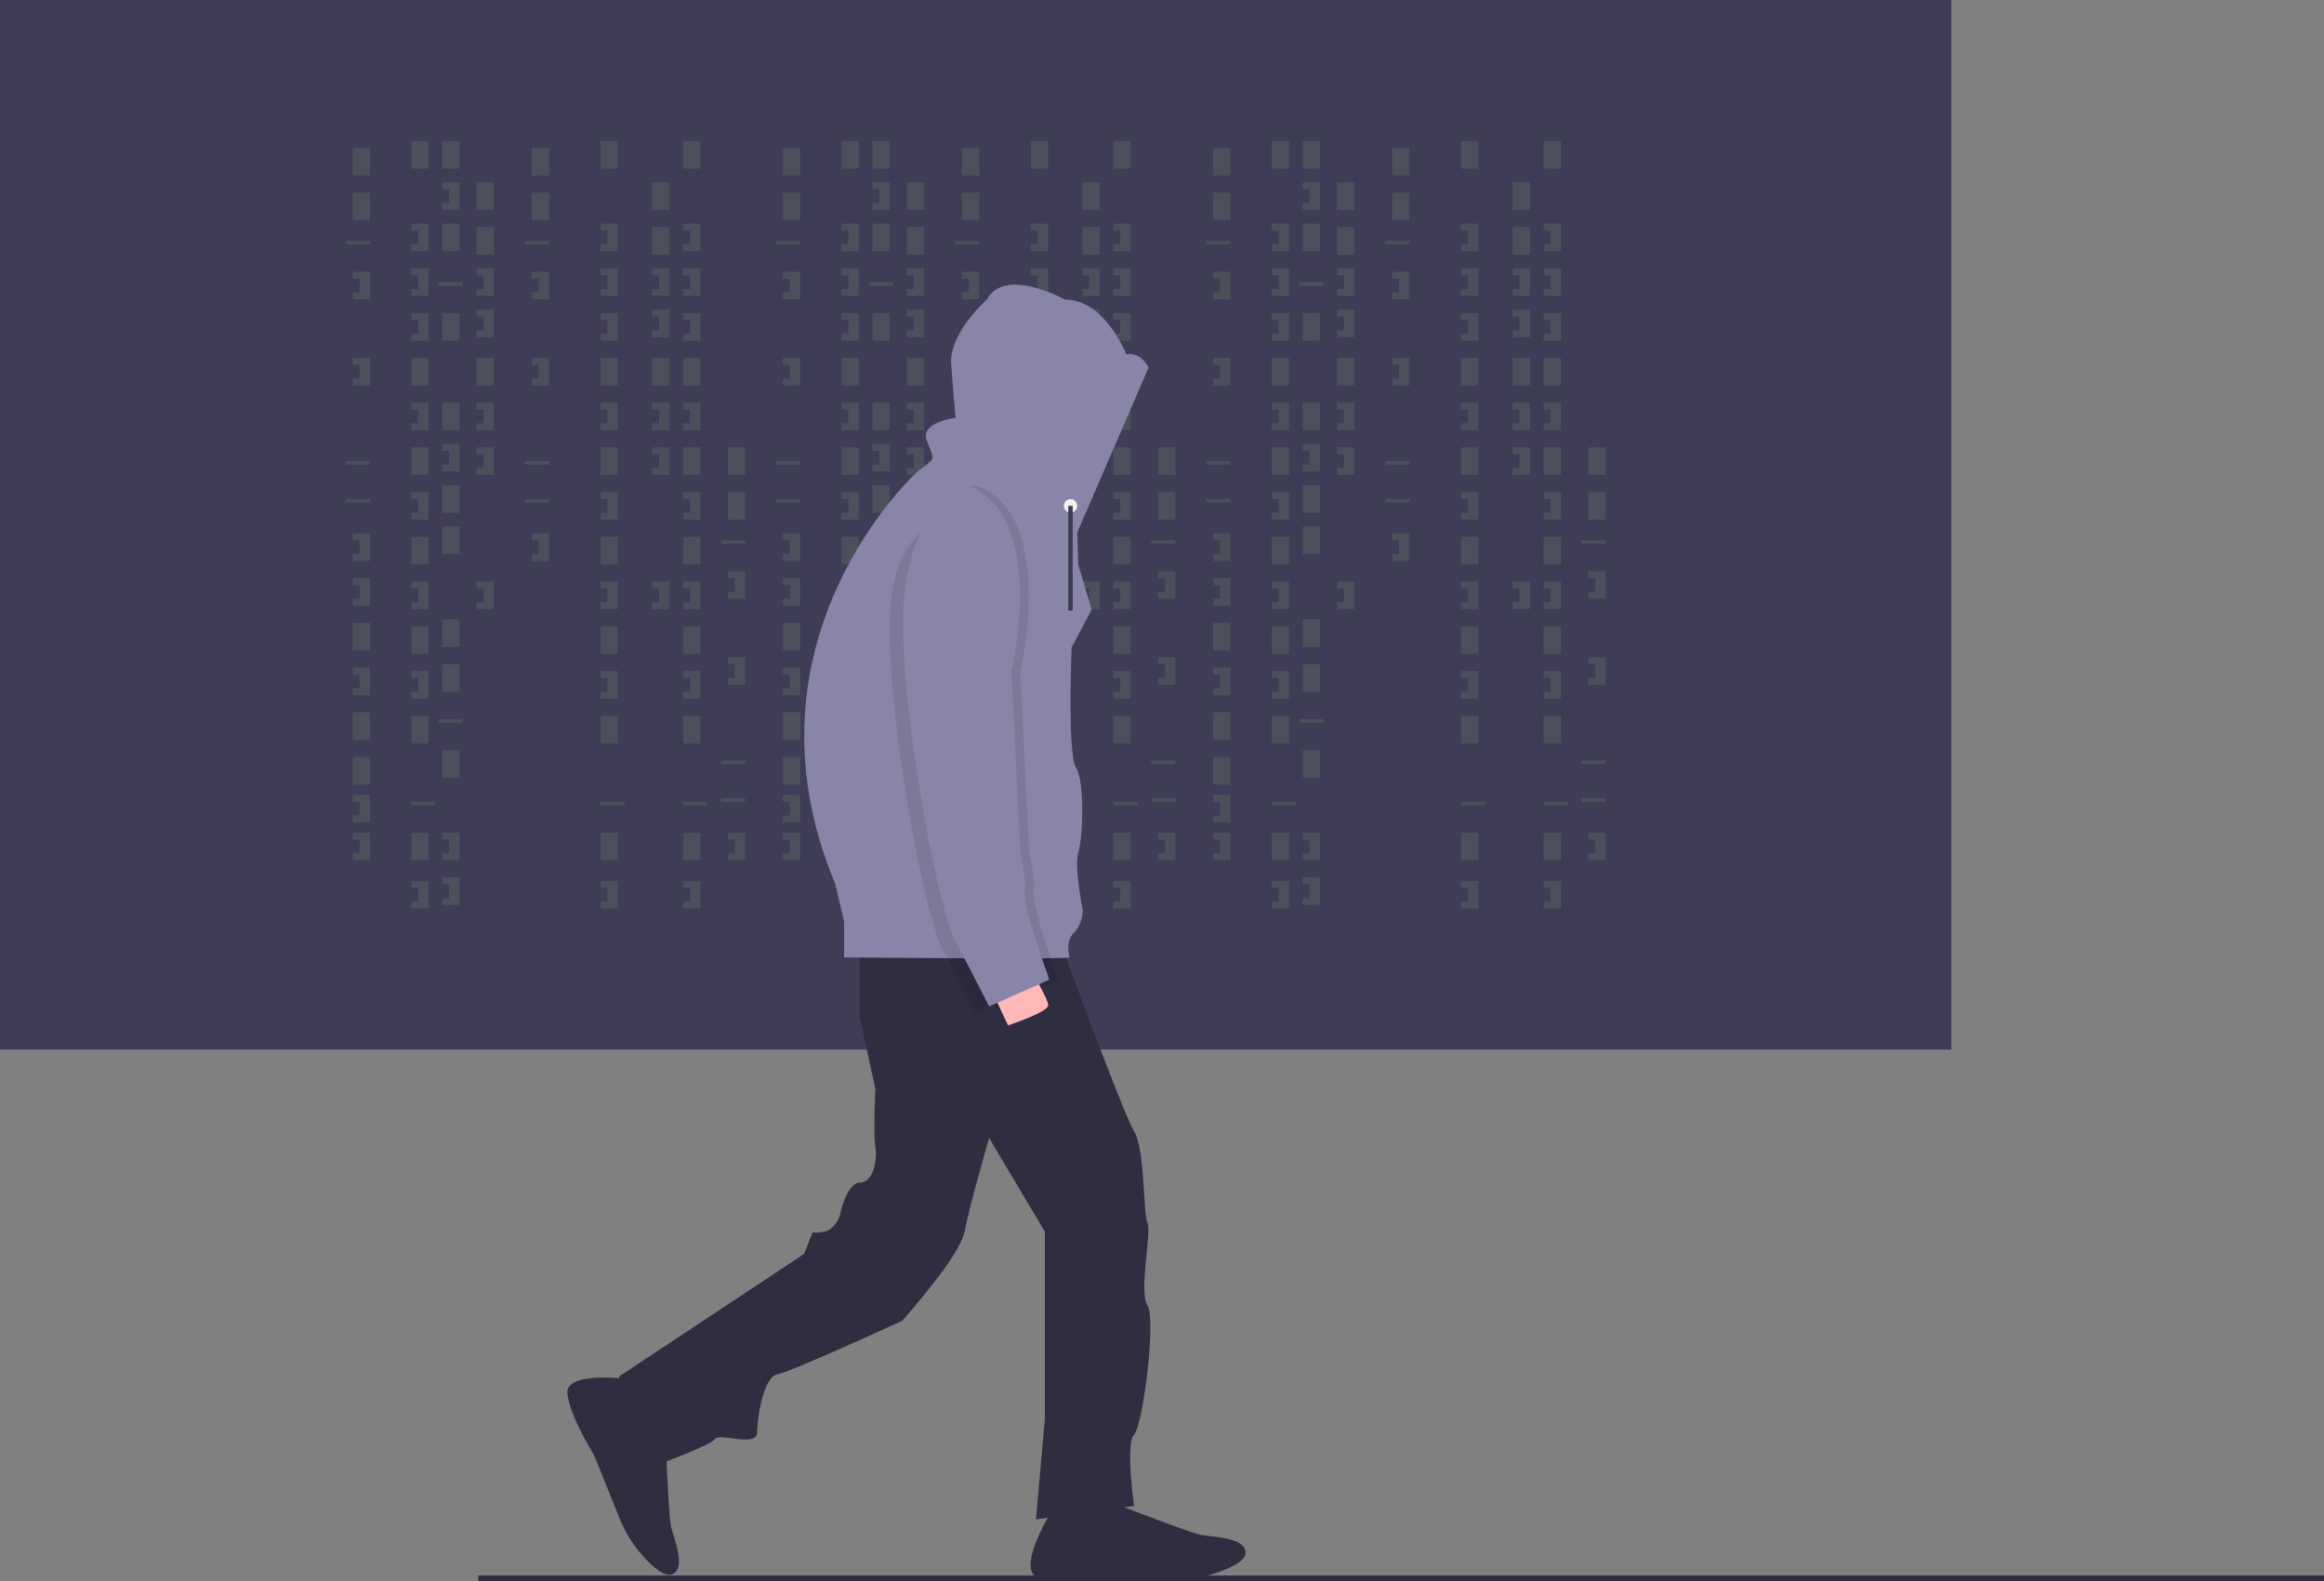 <svg xmlns="http://www.w3.org/2000/svg" data-name="Layer 1" width="1042.039" height="709.089" viewBox="0 0 1042.039 709.089" xmlns:xlink="http://www.w3.org/1999/xlink"><rect x="0" y="0" width="1042.039" height="709.089" fill="#808080" stroke="none"/><title>hacker_mind</title><rect width="875" height="470.679" fill="#3f3d56"/><rect x="158.179" y="66.358" width="7.716" height="12.346" fill="#4d505a"/><rect x="184.414" y="63.272" width="7.716" height="12.346" fill="#4d505a"/><rect x="198.302" y="63.272" width="7.716" height="12.346" fill="#4d505a"/><rect x="198.302" y="100.309" width="7.716" height="12.346" fill="#4d505a"/><rect x="213.735" y="81.79" width="7.716" height="12.346" fill="#4d505a"/><rect x="213.735" y="101.852" width="7.716" height="12.346" fill="#4d505a"/><rect x="198.302" y="140.432" width="7.716" height="12.346" fill="#4d505a"/><rect x="213.735" y="160.494" width="7.716" height="12.346" fill="#4d505a"/><rect x="198.302" y="236.111" width="7.716" height="12.346" fill="#4d505a"/><rect x="184.414" y="160.494" width="7.716" height="12.346" fill="#4d505a"/><rect x="158.179" y="86.42" width="7.716" height="12.346" fill="#4d505a"/><rect x="158.179" y="279.321" width="7.716" height="12.346" fill="#4d505a"/><rect x="158.179" y="319.444" width="7.716" height="12.346" fill="#4d505a"/><rect x="158.179" y="339.506" width="7.716" height="12.346" fill="#4d505a"/><rect x="155.093" y="108.025" width="10.802" height="1.543" fill="#4d505a"/><rect x="196.759" y="126.543" width="10.802" height="1.543" fill="#4d505a"/><rect x="155.093" y="206.79" width="10.802" height="1.543" fill="#4d505a"/><rect x="155.093" y="223.765" width="10.802" height="1.543" fill="#4d505a"/><rect x="196.759" y="322.531" width="10.802" height="1.543" fill="#4d505a"/><rect x="184.414" y="359.568" width="10.802" height="1.543" fill="#4d505a"/><polygon points="158.179 121.914 158.179 125 161.265 125 161.265 131.173 158.179 131.173 158.179 134.259 165.895 134.259 165.895 121.914 158.179 121.914" fill="#4d505a"/><polygon points="184.414 100.309 184.414 103.395 187.5 103.395 187.5 109.568 184.414 109.568 184.414 112.654 192.13 112.654 192.13 100.309 184.414 100.309" fill="#4d505a"/><polygon points="213.735 120.37 213.735 123.457 216.821 123.457 216.821 129.63 213.735 129.63 213.735 132.716 221.451 132.716 221.451 120.37 213.735 120.37" fill="#4d505a"/><polygon points="213.735 180.556 213.735 183.642 216.821 183.642 216.821 189.815 213.735 189.815 213.735 192.901 221.451 192.901 221.451 180.556 213.735 180.556" fill="#4d505a"/><polygon points="213.735 200.617 213.735 203.704 216.821 203.704 216.821 209.877 213.735 209.877 213.735 212.963 221.451 212.963 221.451 200.617 213.735 200.617" fill="#4d505a"/><polygon points="213.735 138.889 213.735 141.975 216.821 141.975 216.821 148.148 213.735 148.148 213.735 151.235 221.451 151.235 221.451 138.889 213.735 138.889" fill="#4d505a"/><polygon points="198.302 81.79 198.302 84.877 201.389 84.877 201.389 91.049 198.302 91.049 198.302 94.136 206.019 94.136 206.019 81.79 198.302 81.79" fill="#4d505a"/><rect x="198.302" y="180.556" width="7.716" height="12.346" fill="#4d505a"/><rect x="198.302" y="217.593" width="7.716" height="12.346" fill="#4d505a"/><polygon points="198.302 199.074 198.302 202.16 201.389 202.16 201.389 208.333 198.302 208.333 198.302 211.42 206.019 211.42 206.019 199.074 198.302 199.074" fill="#4d505a"/><polygon points="184.414 120.37 184.414 123.457 187.5 123.457 187.5 129.63 184.414 129.63 184.414 132.716 192.13 132.716 192.13 120.37 184.414 120.37" fill="#4d505a"/><polygon points="184.414 140.432 184.414 143.519 187.5 143.519 187.5 149.691 184.414 149.691 184.414 152.778 192.13 152.778 192.13 140.432 184.414 140.432" fill="#4d505a"/><rect x="184.414" y="200.617" width="7.716" height="12.346" fill="#4d505a"/><polygon points="184.414 180.556 184.414 183.642 187.5 183.642 187.5 189.815 184.414 189.815 184.414 192.901 192.13 192.901 192.13 180.556 184.414 180.556" fill="#4d505a"/><rect x="184.414" y="240.741" width="7.716" height="12.346" fill="#4d505a"/><polygon points="184.414 220.679 184.414 223.765 187.5 223.765 187.5 229.938 184.414 229.938 184.414 233.025 192.13 233.025 192.13 220.679 184.414 220.679" fill="#4d505a"/><rect x="184.414" y="280.864" width="7.716" height="12.346" fill="#4d505a"/><rect x="198.302" y="277.778" width="7.716" height="12.346" fill="#4d505a"/><polygon points="184.414 260.802 184.414 263.889 187.5 263.889 187.5 270.062 184.414 270.062 184.414 273.148 192.13 273.148 192.13 260.802 184.414 260.802" fill="#4d505a"/><polygon points="213.735 260.802 213.735 263.889 216.821 263.889 216.821 270.062 213.735 270.062 213.735 273.148 221.451 273.148 221.451 260.802 213.735 260.802" fill="#4d505a"/><rect x="292.438" y="81.79" width="7.716" height="12.346" fill="#4d505a"/><rect x="292.438" y="101.852" width="7.716" height="12.346" fill="#4d505a"/><rect x="292.438" y="160.494" width="7.716" height="12.346" fill="#4d505a"/><polygon points="292.438 120.37 292.438 123.457 295.525 123.457 295.525 129.63 292.438 129.63 292.438 132.716 300.154 132.716 300.154 120.37 292.438 120.37" fill="#4d505a"/><polygon points="292.438 180.556 292.438 183.642 295.525 183.642 295.525 189.815 292.438 189.815 292.438 192.901 300.154 192.901 300.154 180.556 292.438 180.556" fill="#4d505a"/><polygon points="292.438 200.617 292.438 203.704 295.525 203.704 295.525 209.877 292.438 209.877 292.438 212.963 300.154 212.963 300.154 200.617 292.438 200.617" fill="#4d505a"/><polygon points="292.438 138.889 292.438 141.975 295.525 141.975 295.525 148.148 292.438 148.148 292.438 151.235 300.154 151.235 300.154 138.889 292.438 138.889" fill="#4d505a"/><polygon points="292.438 260.802 292.438 263.889 295.525 263.889 295.525 270.062 292.438 270.062 292.438 273.148 300.154 273.148 300.154 260.802 292.438 260.802" fill="#4d505a"/><rect x="184.414" y="320.988" width="7.716" height="12.346" fill="#4d505a"/><rect x="198.302" y="297.84" width="7.716" height="12.346" fill="#4d505a"/><rect x="184.414" y="373.457" width="7.716" height="12.346" fill="#4d505a"/><rect x="198.302" y="336.42" width="7.716" height="12.346" fill="#4d505a"/><polygon points="184.414 300.926 184.414 304.012 187.5 304.012 187.5 310.185 184.414 310.185 184.414 313.272 192.13 313.272 192.13 300.926 184.414 300.926" fill="#4d505a"/><polygon points="184.414 395.062 184.414 398.148 187.5 398.148 187.5 404.321 184.414 404.321 184.414 407.407 192.13 407.407 192.13 395.062 184.414 395.062" fill="#4d505a"/><rect x="269.29" y="63.272" width="7.716" height="12.346" fill="#4d505a"/><rect x="269.29" y="160.494" width="7.716" height="12.346" fill="#4d505a"/><rect x="269.29" y="359.568" width="10.802" height="1.543" fill="#4d505a"/><polygon points="269.29 100.309 269.29 103.395 272.377 103.395 272.377 109.568 269.29 109.568 269.29 112.654 277.006 112.654 277.006 100.309 269.29 100.309" fill="#4d505a"/><polygon points="269.29 120.37 269.29 123.457 272.377 123.457 272.377 129.63 269.29 129.63 269.29 132.716 277.006 132.716 277.006 120.37 269.29 120.37" fill="#4d505a"/><polygon points="269.29 140.432 269.29 143.519 272.377 143.519 272.377 149.691 269.29 149.691 269.29 152.778 277.006 152.778 277.006 140.432 269.29 140.432" fill="#4d505a"/><rect x="269.29" y="200.617" width="7.716" height="12.346" fill="#4d505a"/><polygon points="269.29 180.556 269.29 183.642 272.377 183.642 272.377 189.815 269.29 189.815 269.29 192.901 277.006 192.901 277.006 180.556 269.29 180.556" fill="#4d505a"/><rect x="269.29" y="240.741" width="7.716" height="12.346" fill="#4d505a"/><polygon points="269.29 220.679 269.29 223.765 272.377 223.765 272.377 229.938 269.29 229.938 269.29 233.025 277.006 233.025 277.006 220.679 269.29 220.679" fill="#4d505a"/><rect x="269.29" y="280.864" width="7.716" height="12.346" fill="#4d505a"/><polygon points="269.29 260.802 269.29 263.889 272.377 263.889 272.377 270.062 269.29 270.062 269.29 273.148 277.006 273.148 277.006 260.802 269.29 260.802" fill="#4d505a"/><rect x="269.29" y="320.988" width="7.716" height="12.346" fill="#4d505a"/><rect x="269.29" y="373.457" width="7.716" height="12.346" fill="#4d505a"/><polygon points="269.29 300.926 269.29 304.012 272.377 304.012 272.377 310.185 269.29 310.185 269.29 313.272 277.006 313.272 277.006 300.926 269.29 300.926" fill="#4d505a"/><polygon points="269.29 395.062 269.29 398.148 272.377 398.148 272.377 404.321 269.29 404.321 269.29 407.407 277.006 407.407 277.006 395.062 269.29 395.062" fill="#4d505a"/><rect x="306.327" y="63.272" width="7.716" height="12.346" fill="#4d505a"/><rect x="306.327" y="160.494" width="7.716" height="12.346" fill="#4d505a"/><rect x="306.327" y="359.568" width="10.802" height="1.543" fill="#4d505a"/><polygon points="306.327 100.309 306.327 103.395 309.414 103.395 309.414 109.568 306.327 109.568 306.327 112.654 314.043 112.654 314.043 100.309 306.327 100.309" fill="#4d505a"/><polygon points="306.327 120.37 306.327 123.457 309.414 123.457 309.414 129.63 306.327 129.63 306.327 132.716 314.043 132.716 314.043 120.37 306.327 120.37" fill="#4d505a"/><polygon points="306.327 140.432 306.327 143.519 309.414 143.519 309.414 149.691 306.327 149.691 306.327 152.778 314.043 152.778 314.043 140.432 306.327 140.432" fill="#4d505a"/><rect x="306.327" y="200.617" width="7.716" height="12.346" fill="#4d505a"/><polygon points="306.327 180.556 306.327 183.642 309.414 183.642 309.414 189.815 306.327 189.815 306.327 192.901 314.043 192.901 314.043 180.556 306.327 180.556" fill="#4d505a"/><rect x="306.327" y="240.741" width="7.716" height="12.346" fill="#4d505a"/><polygon points="306.327 220.679 306.327 223.765 309.414 223.765 309.414 229.938 306.327 229.938 306.327 233.025 314.043 233.025 314.043 220.679 306.327 220.679" fill="#4d505a"/><rect x="306.327" y="280.864" width="7.716" height="12.346" fill="#4d505a"/><polygon points="306.327 260.802 306.327 263.889 309.414 263.889 309.414 270.062 306.327 270.062 306.327 273.148 314.043 273.148 314.043 260.802 306.327 260.802" fill="#4d505a"/><rect x="306.327" y="320.988" width="7.716" height="12.346" fill="#4d505a"/><rect x="306.327" y="373.457" width="7.716" height="12.346" fill="#4d505a"/><polygon points="306.327 300.926 306.327 304.012 309.414 304.012 309.414 310.185 306.327 310.185 306.327 313.272 314.043 313.272 314.043 300.926 306.327 300.926" fill="#4d505a"/><polygon points="306.327 395.062 306.327 398.148 309.414 398.148 309.414 404.321 306.327 404.321 306.327 407.407 314.043 407.407 314.043 395.062 306.327 395.062" fill="#4d505a"/><polygon points="198.302 373.457 198.302 376.543 201.389 376.543 201.389 382.716 198.302 382.716 198.302 385.802 206.019 385.802 206.019 373.457 198.302 373.457" fill="#4d505a"/><polygon points="198.302 393.519 198.302 396.605 201.389 396.605 201.389 402.778 198.302 402.778 198.302 405.864 206.019 405.864 206.019 393.519 198.302 393.519" fill="#4d505a"/><polygon points="158.179 160.494 158.179 163.58 161.265 163.58 161.265 169.753 158.179 169.753 158.179 172.84 165.895 172.84 165.895 160.494 158.179 160.494" fill="#4d505a"/><polygon points="158.179 239.198 158.179 242.284 161.265 242.284 161.265 248.457 158.179 248.457 158.179 251.543 165.895 251.543 165.895 239.198 158.179 239.198" fill="#4d505a"/><polygon points="158.179 259.259 158.179 262.346 161.265 262.346 161.265 268.519 158.179 268.519 158.179 271.605 165.895 271.605 165.895 259.259 158.179 259.259" fill="#4d505a"/><polygon points="158.179 299.383 158.179 302.469 161.265 302.469 161.265 308.642 158.179 308.642 158.179 311.728 165.895 311.728 165.895 299.383 158.179 299.383" fill="#4d505a"/><polygon points="158.179 356.481 158.179 359.568 161.265 359.568 161.265 365.741 158.179 365.741 158.179 368.827 165.895 368.827 165.895 356.481 158.179 356.481" fill="#4d505a"/><polygon points="158.179 373.457 158.179 376.543 161.265 376.543 161.265 382.716 158.179 382.716 158.179 385.802 165.895 385.802 165.895 373.457 158.179 373.457" fill="#4d505a"/><rect x="238.426" y="66.358" width="7.716" height="12.346" fill="#4d505a"/><rect x="238.426" y="86.42" width="7.716" height="12.346" fill="#4d505a"/><rect x="235.34" y="108.025" width="10.802" height="1.543" fill="#4d505a"/><rect x="235.34" y="206.79" width="10.802" height="1.543" fill="#4d505a"/><rect x="235.34" y="223.765" width="10.802" height="1.543" fill="#4d505a"/><polygon points="238.426 121.914 238.426 125 241.512 125 241.512 131.173 238.426 131.173 238.426 134.259 246.142 134.259 246.142 121.914 238.426 121.914" fill="#4d505a"/><polygon points="238.426 160.494 238.426 163.58 241.512 163.58 241.512 169.753 238.426 169.753 238.426 172.84 246.142 172.84 246.142 160.494 238.426 160.494" fill="#4d505a"/><polygon points="238.426 239.198 238.426 242.284 241.512 242.284 241.512 248.457 238.426 248.457 238.426 251.543 246.142 251.543 246.142 239.198 238.426 239.198" fill="#4d505a"/><rect x="326.389" y="200.617" width="7.716" height="12.346" fill="#4d505a"/><rect x="326.389" y="220.679" width="7.716" height="12.346" fill="#4d505a"/><rect x="323.302" y="242.284" width="10.802" height="1.543" fill="#4d505a"/><rect x="323.302" y="341.049" width="10.802" height="1.543" fill="#4d505a"/><rect x="323.302" y="358.025" width="10.802" height="1.543" fill="#4d505a"/><polygon points="326.389 256.173 326.389 259.259 329.475 259.259 329.475 265.432 326.389 265.432 326.389 268.519 334.105 268.519 334.105 256.173 326.389 256.173" fill="#4d505a"/><polygon points="326.389 294.753 326.389 297.84 329.475 297.84 329.475 304.012 326.389 304.012 326.389 307.099 334.105 307.099 334.105 294.753 326.389 294.753" fill="#4d505a"/><polygon points="326.389 373.457 326.389 376.543 329.475 376.543 329.475 382.716 326.389 382.716 326.389 385.802 334.105 385.802 334.105 373.457 326.389 373.457" fill="#4d505a"/><rect x="351.08" y="66.358" width="7.716" height="12.346" fill="#4d505a"/><rect x="377.315" y="63.272" width="7.716" height="12.346" fill="#4d505a"/><rect x="391.204" y="63.272" width="7.716" height="12.346" fill="#4d505a"/><rect x="391.204" y="100.309" width="7.716" height="12.346" fill="#4d505a"/><rect x="406.636" y="81.79" width="7.716" height="12.346" fill="#4d505a"/><rect x="406.636" y="101.852" width="7.716" height="12.346" fill="#4d505a"/><rect x="391.204" y="140.432" width="7.716" height="12.346" fill="#4d505a"/><rect x="406.636" y="160.494" width="7.716" height="12.346" fill="#4d505a"/><rect x="391.204" y="236.111" width="7.716" height="12.346" fill="#4d505a"/><rect x="377.315" y="160.494" width="7.716" height="12.346" fill="#4d505a"/><rect x="351.08" y="86.42" width="7.716" height="12.346" fill="#4d505a"/><rect x="351.08" y="279.321" width="7.716" height="12.346" fill="#4d505a"/><rect x="351.08" y="319.444" width="7.716" height="12.346" fill="#4d505a"/><rect x="351.08" y="339.506" width="7.716" height="12.346" fill="#4d505a"/><rect x="347.994" y="108.025" width="10.802" height="1.543" fill="#4d505a"/><rect x="389.66" y="126.543" width="10.802" height="1.543" fill="#4d505a"/><rect x="347.994" y="206.79" width="10.802" height="1.543" fill="#4d505a"/><rect x="347.994" y="223.765" width="10.802" height="1.543" fill="#4d505a"/><rect x="389.66" y="322.531" width="10.802" height="1.543" fill="#4d505a"/><rect x="377.315" y="359.568" width="10.802" height="1.543" fill="#4d505a"/><polygon points="351.08 121.914 351.08 125 354.167 125 354.167 131.173 351.08 131.173 351.08 134.259 358.796 134.259 358.796 121.914 351.08 121.914" fill="#4d505a"/><polygon points="377.315 100.309 377.315 103.395 380.401 103.395 380.401 109.568 377.315 109.568 377.315 112.654 385.031 112.654 385.031 100.309 377.315 100.309" fill="#4d505a"/><polygon points="406.636 120.37 406.636 123.457 409.722 123.457 409.722 129.63 406.636 129.63 406.636 132.716 414.352 132.716 414.352 120.37 406.636 120.37" fill="#4d505a"/><polygon points="406.636 180.556 406.636 183.642 409.722 183.642 409.722 189.815 406.636 189.815 406.636 192.901 414.352 192.901 414.352 180.556 406.636 180.556" fill="#4d505a"/><polygon points="406.636 200.617 406.636 203.704 409.722 203.704 409.722 209.877 406.636 209.877 406.636 212.963 414.352 212.963 414.352 200.617 406.636 200.617" fill="#4d505a"/><polygon points="406.636 138.889 406.636 141.975 409.722 141.975 409.722 148.148 406.636 148.148 406.636 151.235 414.352 151.235 414.352 138.889 406.636 138.889" fill="#4d505a"/><polygon points="391.204 81.79 391.204 84.877 394.29 84.877 394.29 91.049 391.204 91.049 391.204 94.136 398.92 94.136 398.92 81.79 391.204 81.79" fill="#4d505a"/><rect x="391.204" y="180.556" width="7.716" height="12.346" fill="#4d505a"/><rect x="391.204" y="217.593" width="7.716" height="12.346" fill="#4d505a"/><polygon points="391.204 199.074 391.204 202.16 394.29 202.16 394.29 208.333 391.204 208.333 391.204 211.42 398.92 211.42 398.92 199.074 391.204 199.074" fill="#4d505a"/><polygon points="377.315 120.37 377.315 123.457 380.401 123.457 380.401 129.63 377.315 129.63 377.315 132.716 385.031 132.716 385.031 120.37 377.315 120.37" fill="#4d505a"/><polygon points="377.315 140.432 377.315 143.519 380.401 143.519 380.401 149.691 377.315 149.691 377.315 152.778 385.031 152.778 385.031 140.432 377.315 140.432" fill="#4d505a"/><rect x="377.315" y="200.617" width="7.716" height="12.346" fill="#4d505a"/><polygon points="377.315 180.556 377.315 183.642 380.401 183.642 380.401 189.815 377.315 189.815 377.315 192.901 385.031 192.901 385.031 180.556 377.315 180.556" fill="#4d505a"/><rect x="377.315" y="240.741" width="7.716" height="12.346" fill="#4d505a"/><polygon points="377.315 220.679 377.315 223.765 380.401 223.765 380.401 229.938 377.315 229.938 377.315 233.025 385.031 233.025 385.031 220.679 377.315 220.679" fill="#4d505a"/><rect x="377.315" y="280.864" width="7.716" height="12.346" fill="#4d505a"/><rect x="391.204" y="277.778" width="7.716" height="12.346" fill="#4d505a"/><polygon points="377.315 260.802 377.315 263.889 380.401 263.889 380.401 270.062 377.315 270.062 377.315 273.148 385.031 273.148 385.031 260.802 377.315 260.802" fill="#4d505a"/><polygon points="406.636 260.802 406.636 263.889 409.722 263.889 409.722 270.062 406.636 270.062 406.636 273.148 414.352 273.148 414.352 260.802 406.636 260.802" fill="#4d505a"/><rect x="485.34" y="81.79" width="7.716" height="12.346" fill="#4d505a"/><rect x="485.34" y="101.852" width="7.716" height="12.346" fill="#4d505a"/><rect x="485.34" y="160.494" width="7.716" height="12.346" fill="#4d505a"/><polygon points="485.34 120.37 485.34 123.457 488.426 123.457 488.426 129.63 485.34 129.63 485.34 132.716 493.056 132.716 493.056 120.37 485.34 120.37" fill="#4d505a"/><polygon points="485.34 180.556 485.34 183.642 488.426 183.642 488.426 189.815 485.34 189.815 485.34 192.901 493.056 192.901 493.056 180.556 485.34 180.556" fill="#4d505a"/><polygon points="485.34 200.617 485.34 203.704 488.426 203.704 488.426 209.877 485.34 209.877 485.34 212.963 493.056 212.963 493.056 200.617 485.34 200.617" fill="#4d505a"/><polygon points="485.34 138.889 485.34 141.975 488.426 141.975 488.426 148.148 485.34 148.148 485.34 151.235 493.056 151.235 493.056 138.889 485.34 138.889" fill="#4d505a"/><polygon points="485.34 260.802 485.34 263.889 488.426 263.889 488.426 270.062 485.34 270.062 485.34 273.148 493.056 273.148 493.056 260.802 485.34 260.802" fill="#4d505a"/><rect x="377.315" y="320.988" width="7.716" height="12.346" fill="#4d505a"/><rect x="391.204" y="297.84" width="7.716" height="12.346" fill="#4d505a"/><rect x="377.315" y="373.457" width="7.716" height="12.346" fill="#4d505a"/><rect x="391.204" y="336.42" width="7.716" height="12.346" fill="#4d505a"/><polygon points="377.315 300.926 377.315 304.012 380.401 304.012 380.401 310.185 377.315 310.185 377.315 313.272 385.031 313.272 385.031 300.926 377.315 300.926" fill="#4d505a"/><polygon points="377.315 395.062 377.315 398.148 380.401 398.148 380.401 404.321 377.315 404.321 377.315 407.407 385.031 407.407 385.031 395.062 377.315 395.062" fill="#4d505a"/><rect x="462.191" y="63.272" width="7.716" height="12.346" fill="#4d505a"/><rect x="462.191" y="160.494" width="7.716" height="12.346" fill="#4d505a"/><rect x="462.191" y="359.568" width="10.802" height="1.543" fill="#4d505a"/><polygon points="462.191 100.309 462.191 103.395 465.278 103.395 465.278 109.568 462.191 109.568 462.191 112.654 469.907 112.654 469.907 100.309 462.191 100.309" fill="#4d505a"/><polygon points="462.191 120.37 462.191 123.457 465.278 123.457 465.278 129.63 462.191 129.63 462.191 132.716 469.907 132.716 469.907 120.37 462.191 120.37" fill="#4d505a"/><polygon points="462.191 140.432 462.191 143.519 465.278 143.519 465.278 149.691 462.191 149.691 462.191 152.778 469.907 152.778 469.907 140.432 462.191 140.432" fill="#4d505a"/><rect x="462.191" y="200.617" width="7.716" height="12.346" fill="#4d505a"/><polygon points="462.191 180.556 462.191 183.642 465.278 183.642 465.278 189.815 462.191 189.815 462.191 192.901 469.907 192.901 469.907 180.556 462.191 180.556" fill="#4d505a"/><rect x="462.191" y="240.741" width="7.716" height="12.346" fill="#4d505a"/><polygon points="462.191 220.679 462.191 223.765 465.278 223.765 465.278 229.938 462.191 229.938 462.191 233.025 469.907 233.025 469.907 220.679 462.191 220.679" fill="#4d505a"/><rect x="462.191" y="280.864" width="7.716" height="12.346" fill="#4d505a"/><polygon points="462.191 260.802 462.191 263.889 465.278 263.889 465.278 270.062 462.191 270.062 462.191 273.148 469.907 273.148 469.907 260.802 462.191 260.802" fill="#4d505a"/><rect x="462.191" y="320.988" width="7.716" height="12.346" fill="#4d505a"/><rect x="462.191" y="373.457" width="7.716" height="12.346" fill="#4d505a"/><polygon points="462.191 300.926 462.191 304.012 465.278 304.012 465.278 310.185 462.191 310.185 462.191 313.272 469.907 313.272 469.907 300.926 462.191 300.926" fill="#4d505a"/><polygon points="462.191 395.062 462.191 398.148 465.278 398.148 465.278 404.321 462.191 404.321 462.191 407.407 469.907 407.407 469.907 395.062 462.191 395.062" fill="#4d505a"/><rect x="499.228" y="63.272" width="7.716" height="12.346" fill="#4d505a"/><rect x="499.228" y="160.494" width="7.716" height="12.346" fill="#4d505a"/><rect x="499.228" y="359.568" width="10.802" height="1.543" fill="#4d505a"/><polygon points="499.228 100.309 499.228 103.395 502.315 103.395 502.315 109.568 499.228 109.568 499.228 112.654 506.944 112.654 506.944 100.309 499.228 100.309" fill="#4d505a"/><polygon points="499.228 120.37 499.228 123.457 502.315 123.457 502.315 129.63 499.228 129.63 499.228 132.716 506.944 132.716 506.944 120.37 499.228 120.37" fill="#4d505a"/><polygon points="499.228 140.432 499.228 143.519 502.315 143.519 502.315 149.691 499.228 149.691 499.228 152.778 506.944 152.778 506.944 140.432 499.228 140.432" fill="#4d505a"/><rect x="499.228" y="200.617" width="7.716" height="12.346" fill="#4d505a"/><polygon points="499.228 180.556 499.228 183.642 502.315 183.642 502.315 189.815 499.228 189.815 499.228 192.901 506.944 192.901 506.944 180.556 499.228 180.556" fill="#4d505a"/><rect x="499.228" y="240.741" width="7.716" height="12.346" fill="#4d505a"/><polygon points="499.228 220.679 499.228 223.765 502.315 223.765 502.315 229.938 499.228 229.938 499.228 233.025 506.944 233.025 506.944 220.679 499.228 220.679" fill="#4d505a"/><rect x="499.228" y="280.864" width="7.716" height="12.346" fill="#4d505a"/><polygon points="499.228 260.802 499.228 263.889 502.315 263.889 502.315 270.062 499.228 270.062 499.228 273.148 506.944 273.148 506.944 260.802 499.228 260.802" fill="#4d505a"/><rect x="499.228" y="320.988" width="7.716" height="12.346" fill="#4d505a"/><rect x="499.228" y="373.457" width="7.716" height="12.346" fill="#4d505a"/><polygon points="499.228 300.926 499.228 304.012 502.315 304.012 502.315 310.185 499.228 310.185 499.228 313.272 506.944 313.272 506.944 300.926 499.228 300.926" fill="#4d505a"/><polygon points="499.228 395.062 499.228 398.148 502.315 398.148 502.315 404.321 499.228 404.321 499.228 407.407 506.944 407.407 506.944 395.062 499.228 395.062" fill="#4d505a"/><polygon points="391.204 373.457 391.204 376.543 394.29 376.543 394.29 382.716 391.204 382.716 391.204 385.802 398.92 385.802 398.92 373.457 391.204 373.457" fill="#4d505a"/><polygon points="391.204 393.519 391.204 396.605 394.29 396.605 394.29 402.778 391.204 402.778 391.204 405.864 398.92 405.864 398.92 393.519 391.204 393.519" fill="#4d505a"/><polygon points="351.08 160.494 351.08 163.58 354.167 163.58 354.167 169.753 351.08 169.753 351.08 172.84 358.796 172.84 358.796 160.494 351.08 160.494" fill="#4d505a"/><polygon points="351.08 239.198 351.08 242.284 354.167 242.284 354.167 248.457 351.08 248.457 351.08 251.543 358.796 251.543 358.796 239.198 351.08 239.198" fill="#4d505a"/><polygon points="351.08 259.259 351.08 262.346 354.167 262.346 354.167 268.519 351.08 268.519 351.08 271.605 358.796 271.605 358.796 259.259 351.08 259.259" fill="#4d505a"/><polygon points="351.08 299.383 351.08 302.469 354.167 302.469 354.167 308.642 351.08 308.642 351.08 311.728 358.796 311.728 358.796 299.383 351.08 299.383" fill="#4d505a"/><polygon points="351.08 356.481 351.08 359.568 354.167 359.568 354.167 365.741 351.08 365.741 351.08 368.827 358.796 368.827 358.796 356.481 351.08 356.481" fill="#4d505a"/><polygon points="351.08 373.457 351.08 376.543 354.167 376.543 354.167 382.716 351.08 382.716 351.08 385.802 358.796 385.802 358.796 373.457 351.08 373.457" fill="#4d505a"/><rect x="431.327" y="66.358" width="7.716" height="12.346" fill="#4d505a"/><rect x="431.327" y="86.42" width="7.716" height="12.346" fill="#4d505a"/><rect x="428.241" y="108.025" width="10.802" height="1.543" fill="#4d505a"/><rect x="428.241" y="206.79" width="10.802" height="1.543" fill="#4d505a"/><rect x="428.241" y="223.765" width="10.802" height="1.543" fill="#4d505a"/><polygon points="431.327 121.914 431.327 125 434.414 125 434.414 131.173 431.327 131.173 431.327 134.259 439.043 134.259 439.043 121.914 431.327 121.914" fill="#4d505a"/><polygon points="431.327 160.494 431.327 163.58 434.414 163.58 434.414 169.753 431.327 169.753 431.327 172.84 439.043 172.84 439.043 160.494 431.327 160.494" fill="#4d505a"/><polygon points="431.327 239.198 431.327 242.284 434.414 242.284 434.414 248.457 431.327 248.457 431.327 251.543 439.043 251.543 439.043 239.198 431.327 239.198" fill="#4d505a"/><rect x="519.29" y="200.617" width="7.716" height="12.346" fill="#4d505a"/><rect x="519.29" y="220.679" width="7.716" height="12.346" fill="#4d505a"/><rect x="516.204" y="242.284" width="10.802" height="1.543" fill="#4d505a"/><rect x="516.204" y="341.049" width="10.802" height="1.543" fill="#4d505a"/><rect x="516.204" y="358.025" width="10.802" height="1.543" fill="#4d505a"/><polygon points="519.29 256.173 519.29 259.259 522.377 259.259 522.377 265.432 519.29 265.432 519.29 268.519 527.006 268.519 527.006 256.173 519.29 256.173" fill="#4d505a"/><polygon points="519.29 294.753 519.29 297.84 522.377 297.84 522.377 304.012 519.29 304.012 519.29 307.099 527.006 307.099 527.006 294.753 519.29 294.753" fill="#4d505a"/><polygon points="519.29 373.457 519.29 376.543 522.377 376.543 522.377 382.716 519.29 382.716 519.29 385.802 527.006 385.802 527.006 373.457 519.29 373.457" fill="#4d505a"/><rect x="543.981" y="66.358" width="7.716" height="12.346" fill="#4d505a"/><rect x="570.216" y="63.272" width="7.716" height="12.346" fill="#4d505a"/><rect x="584.105" y="63.272" width="7.716" height="12.346" fill="#4d505a"/><rect x="584.105" y="100.309" width="7.716" height="12.346" fill="#4d505a"/><rect x="599.537" y="81.79" width="7.716" height="12.346" fill="#4d505a"/><rect x="599.537" y="101.852" width="7.716" height="12.346" fill="#4d505a"/><rect x="584.105" y="140.432" width="7.716" height="12.346" fill="#4d505a"/><rect x="599.537" y="160.494" width="7.716" height="12.346" fill="#4d505a"/><rect x="584.105" y="236.111" width="7.716" height="12.346" fill="#4d505a"/><rect x="570.216" y="160.494" width="7.716" height="12.346" fill="#4d505a"/><rect x="543.981" y="86.42" width="7.716" height="12.346" fill="#4d505a"/><rect x="543.981" y="279.321" width="7.716" height="12.346" fill="#4d505a"/><rect x="543.981" y="319.444" width="7.716" height="12.346" fill="#4d505a"/><rect x="543.981" y="339.506" width="7.716" height="12.346" fill="#4d505a"/><rect x="540.895" y="108.025" width="10.802" height="1.543" fill="#4d505a"/><rect x="582.562" y="126.543" width="10.802" height="1.543" fill="#4d505a"/><rect x="540.895" y="206.79" width="10.802" height="1.543" fill="#4d505a"/><rect x="540.895" y="223.765" width="10.802" height="1.543" fill="#4d505a"/><rect x="582.562" y="322.531" width="10.802" height="1.543" fill="#4d505a"/><rect x="570.216" y="359.568" width="10.802" height="1.543" fill="#4d505a"/><polygon points="543.981 121.914 543.981 125 547.068 125 547.068 131.173 543.981 131.173 543.981 134.259 551.698 134.259 551.698 121.914 543.981 121.914" fill="#4d505a"/><polygon points="570.216 100.309 570.216 103.395 573.302 103.395 573.302 109.568 570.216 109.568 570.216 112.654 577.932 112.654 577.932 100.309 570.216 100.309" fill="#4d505a"/><polygon points="599.537 120.37 599.537 123.457 602.623 123.457 602.623 129.63 599.537 129.63 599.537 132.716 607.253 132.716 607.253 120.37 599.537 120.37" fill="#4d505a"/><polygon points="599.537 180.556 599.537 183.642 602.623 183.642 602.623 189.815 599.537 189.815 599.537 192.901 607.253 192.901 607.253 180.556 599.537 180.556" fill="#4d505a"/><polygon points="599.537 200.617 599.537 203.704 602.623 203.704 602.623 209.877 599.537 209.877 599.537 212.963 607.253 212.963 607.253 200.617 599.537 200.617" fill="#4d505a"/><polygon points="599.537 138.889 599.537 141.975 602.623 141.975 602.623 148.148 599.537 148.148 599.537 151.235 607.253 151.235 607.253 138.889 599.537 138.889" fill="#4d505a"/><polygon points="584.105 81.79 584.105 84.877 587.191 84.877 587.191 91.049 584.105 91.049 584.105 94.136 591.821 94.136 591.821 81.79 584.105 81.79" fill="#4d505a"/><rect x="584.105" y="180.556" width="7.716" height="12.346" fill="#4d505a"/><rect x="584.105" y="217.593" width="7.716" height="12.346" fill="#4d505a"/><polygon points="584.105 199.074 584.105 202.16 587.191 202.16 587.191 208.333 584.105 208.333 584.105 211.42 591.821 211.42 591.821 199.074 584.105 199.074" fill="#4d505a"/><polygon points="570.216 120.37 570.216 123.457 573.302 123.457 573.302 129.63 570.216 129.63 570.216 132.716 577.932 132.716 577.932 120.37 570.216 120.37" fill="#4d505a"/><polygon points="570.216 140.432 570.216 143.519 573.302 143.519 573.302 149.691 570.216 149.691 570.216 152.778 577.932 152.778 577.932 140.432 570.216 140.432" fill="#4d505a"/><rect x="570.216" y="200.617" width="7.716" height="12.346" fill="#4d505a"/><polygon points="570.216 180.556 570.216 183.642 573.302 183.642 573.302 189.815 570.216 189.815 570.216 192.901 577.932 192.901 577.932 180.556 570.216 180.556" fill="#4d505a"/><rect x="570.216" y="240.741" width="7.716" height="12.346" fill="#4d505a"/><polygon points="570.216 220.679 570.216 223.765 573.302 223.765 573.302 229.938 570.216 229.938 570.216 233.025 577.932 233.025 577.932 220.679 570.216 220.679" fill="#4d505a"/><rect x="570.216" y="280.864" width="7.716" height="12.346" fill="#4d505a"/><rect x="584.105" y="277.778" width="7.716" height="12.346" fill="#4d505a"/><polygon points="570.216 260.802 570.216 263.889 573.302 263.889 573.302 270.062 570.216 270.062 570.216 273.148 577.932 273.148 577.932 260.802 570.216 260.802" fill="#4d505a"/><polygon points="599.537 260.802 599.537 263.889 602.623 263.889 602.623 270.062 599.537 270.062 599.537 273.148 607.253 273.148 607.253 260.802 599.537 260.802" fill="#4d505a"/><rect x="678.241" y="81.79" width="7.716" height="12.346" fill="#4d505a"/><rect x="678.241" y="101.852" width="7.716" height="12.346" fill="#4d505a"/><rect x="678.241" y="160.494" width="7.716" height="12.346" fill="#4d505a"/><polygon points="678.241 120.37 678.241 123.457 681.327 123.457 681.327 129.63 678.241 129.63 678.241 132.716 685.957 132.716 685.957 120.37 678.241 120.37" fill="#4d505a"/><polygon points="678.241 180.556 678.241 183.642 681.327 183.642 681.327 189.815 678.241 189.815 678.241 192.901 685.957 192.901 685.957 180.556 678.241 180.556" fill="#4d505a"/><polygon points="678.241 200.617 678.241 203.704 681.327 203.704 681.327 209.877 678.241 209.877 678.241 212.963 685.957 212.963 685.957 200.617 678.241 200.617" fill="#4d505a"/><polygon points="678.241 138.889 678.241 141.975 681.327 141.975 681.327 148.148 678.241 148.148 678.241 151.235 685.957 151.235 685.957 138.889 678.241 138.889" fill="#4d505a"/><polygon points="678.241 260.802 678.241 263.889 681.327 263.889 681.327 270.062 678.241 270.062 678.241 273.148 685.957 273.148 685.957 260.802 678.241 260.802" fill="#4d505a"/><rect x="570.216" y="320.988" width="7.716" height="12.346" fill="#4d505a"/><rect x="584.105" y="297.84" width="7.716" height="12.346" fill="#4d505a"/><rect x="570.216" y="373.457" width="7.716" height="12.346" fill="#4d505a"/><rect x="584.105" y="336.42" width="7.716" height="12.346" fill="#4d505a"/><polygon points="570.216 300.926 570.216 304.012 573.302 304.012 573.302 310.185 570.216 310.185 570.216 313.272 577.932 313.272 577.932 300.926 570.216 300.926" fill="#4d505a"/><polygon points="570.216 395.062 570.216 398.148 573.302 398.148 573.302 404.321 570.216 404.321 570.216 407.407 577.932 407.407 577.932 395.062 570.216 395.062" fill="#4d505a"/><rect x="655.093" y="63.272" width="7.716" height="12.346" fill="#4d505a"/><rect x="655.093" y="160.494" width="7.716" height="12.346" fill="#4d505a"/><rect x="655.093" y="359.568" width="10.802" height="1.543" fill="#4d505a"/><polygon points="655.093 100.309 655.093 103.395 658.179 103.395 658.179 109.568 655.093 109.568 655.093 112.654 662.809 112.654 662.809 100.309 655.093 100.309" fill="#4d505a"/><polygon points="655.093 120.37 655.093 123.457 658.179 123.457 658.179 129.63 655.093 129.63 655.093 132.716 662.809 132.716 662.809 120.37 655.093 120.37" fill="#4d505a"/><polygon points="655.093 140.432 655.093 143.519 658.179 143.519 658.179 149.691 655.093 149.691 655.093 152.778 662.809 152.778 662.809 140.432 655.093 140.432" fill="#4d505a"/><rect x="655.093" y="200.617" width="7.716" height="12.346" fill="#4d505a"/><polygon points="655.093 180.556 655.093 183.642 658.179 183.642 658.179 189.815 655.093 189.815 655.093 192.901 662.809 192.901 662.809 180.556 655.093 180.556" fill="#4d505a"/><rect x="655.093" y="240.741" width="7.716" height="12.346" fill="#4d505a"/><polygon points="655.093 220.679 655.093 223.765 658.179 223.765 658.179 229.938 655.093 229.938 655.093 233.025 662.809 233.025 662.809 220.679 655.093 220.679" fill="#4d505a"/><rect x="655.093" y="280.864" width="7.716" height="12.346" fill="#4d505a"/><polygon points="655.093 260.802 655.093 263.889 658.179 263.889 658.179 270.062 655.093 270.062 655.093 273.148 662.809 273.148 662.809 260.802 655.093 260.802" fill="#4d505a"/><rect x="655.093" y="320.988" width="7.716" height="12.346" fill="#4d505a"/><rect x="655.093" y="373.457" width="7.716" height="12.346" fill="#4d505a"/><polygon points="655.093 300.926 655.093 304.012 658.179 304.012 658.179 310.185 655.093 310.185 655.093 313.272 662.809 313.272 662.809 300.926 655.093 300.926" fill="#4d505a"/><polygon points="655.093 395.062 655.093 398.148 658.179 398.148 658.179 404.321 655.093 404.321 655.093 407.407 662.809 407.407 662.809 395.062 655.093 395.062" fill="#4d505a"/><rect x="692.13" y="63.272" width="7.716" height="12.346" fill="#4d505a"/><rect x="692.13" y="160.494" width="7.716" height="12.346" fill="#4d505a"/><rect x="692.13" y="359.568" width="10.802" height="1.543" fill="#4d505a"/><polygon points="692.13 100.309 692.13 103.395 695.216 103.395 695.216 109.568 692.13 109.568 692.13 112.654 699.846 112.654 699.846 100.309 692.13 100.309" fill="#4d505a"/><polygon points="692.13 120.37 692.13 123.457 695.216 123.457 695.216 129.63 692.13 129.63 692.13 132.716 699.846 132.716 699.846 120.37 692.13 120.37" fill="#4d505a"/><polygon points="692.13 140.432 692.13 143.519 695.216 143.519 695.216 149.691 692.13 149.691 692.13 152.778 699.846 152.778 699.846 140.432 692.13 140.432" fill="#4d505a"/><rect x="692.13" y="200.617" width="7.716" height="12.346" fill="#4d505a"/><polygon points="692.13 180.556 692.13 183.642 695.216 183.642 695.216 189.815 692.13 189.815 692.13 192.901 699.846 192.901 699.846 180.556 692.13 180.556" fill="#4d505a"/><rect x="692.13" y="240.741" width="7.716" height="12.346" fill="#4d505a"/><polygon points="692.13 220.679 692.13 223.765 695.216 223.765 695.216 229.938 692.13 229.938 692.13 233.025 699.846 233.025 699.846 220.679 692.13 220.679" fill="#4d505a"/><rect x="692.13" y="280.864" width="7.716" height="12.346" fill="#4d505a"/><polygon points="692.13 260.802 692.13 263.889 695.216 263.889 695.216 270.062 692.13 270.062 692.13 273.148 699.846 273.148 699.846 260.802 692.13 260.802" fill="#4d505a"/><rect x="692.13" y="320.988" width="7.716" height="12.346" fill="#4d505a"/><rect x="692.13" y="373.457" width="7.716" height="12.346" fill="#4d505a"/><polygon points="692.13 300.926 692.13 304.012 695.216 304.012 695.216 310.185 692.13 310.185 692.13 313.272 699.846 313.272 699.846 300.926 692.13 300.926" fill="#4d505a"/><polygon points="692.13 395.062 692.13 398.148 695.216 398.148 695.216 404.321 692.13 404.321 692.13 407.407 699.846 407.407 699.846 395.062 692.13 395.062" fill="#4d505a"/><polygon points="584.105 373.457 584.105 376.543 587.191 376.543 587.191 382.716 584.105 382.716 584.105 385.802 591.821 385.802 591.821 373.457 584.105 373.457" fill="#4d505a"/><polygon points="584.105 393.519 584.105 396.605 587.191 396.605 587.191 402.778 584.105 402.778 584.105 405.864 591.821 405.864 591.821 393.519 584.105 393.519" fill="#4d505a"/><polygon points="543.981 160.494 543.981 163.58 547.068 163.58 547.068 169.753 543.981 169.753 543.981 172.84 551.698 172.84 551.698 160.494 543.981 160.494" fill="#4d505a"/><polygon points="543.981 239.198 543.981 242.284 547.068 242.284 547.068 248.457 543.981 248.457 543.981 251.543 551.698 251.543 551.698 239.198 543.981 239.198" fill="#4d505a"/><polygon points="543.981 259.259 543.981 262.346 547.068 262.346 547.068 268.519 543.981 268.519 543.981 271.605 551.698 271.605 551.698 259.259 543.981 259.259" fill="#4d505a"/><polygon points="543.981 299.383 543.981 302.469 547.068 302.469 547.068 308.642 543.981 308.642 543.981 311.728 551.698 311.728 551.698 299.383 543.981 299.383" fill="#4d505a"/><polygon points="543.981 356.481 543.981 359.568 547.068 359.568 547.068 365.741 543.981 365.741 543.981 368.827 551.698 368.827 551.698 356.481 543.981 356.481" fill="#4d505a"/><polygon points="543.981 373.457 543.981 376.543 547.068 376.543 547.068 382.716 543.981 382.716 543.981 385.802 551.698 385.802 551.698 373.457 543.981 373.457" fill="#4d505a"/><rect x="624.228" y="66.358" width="7.716" height="12.346" fill="#4d505a"/><rect x="624.228" y="86.42" width="7.716" height="12.346" fill="#4d505a"/><rect x="621.142" y="108.025" width="10.802" height="1.543" fill="#4d505a"/><rect x="621.142" y="206.79" width="10.802" height="1.543" fill="#4d505a"/><rect x="621.142" y="223.765" width="10.802" height="1.543" fill="#4d505a"/><polygon points="624.228 121.914 624.228 125 627.315 125 627.315 131.173 624.228 131.173 624.228 134.259 631.944 134.259 631.944 121.914 624.228 121.914" fill="#4d505a"/><polygon points="624.228 160.494 624.228 163.58 627.315 163.58 627.315 169.753 624.228 169.753 624.228 172.84 631.944 172.84 631.944 160.494 624.228 160.494" fill="#4d505a"/><polygon points="624.228 239.198 624.228 242.284 627.315 242.284 627.315 248.457 624.228 248.457 624.228 251.543 631.944 251.543 631.944 239.198 624.228 239.198" fill="#4d505a"/><rect x="712.191" y="200.617" width="7.716" height="12.346" fill="#4d505a"/><rect x="712.191" y="220.679" width="7.716" height="12.346" fill="#4d505a"/><rect x="709.105" y="242.284" width="10.802" height="1.543" fill="#4d505a"/><rect x="709.105" y="341.049" width="10.802" height="1.543" fill="#4d505a"/><rect x="709.105" y="358.025" width="10.802" height="1.543" fill="#4d505a"/><polygon points="712.191 256.173 712.191 259.259 715.278 259.259 715.278 265.432 712.191 265.432 712.191 268.519 719.907 268.519 719.907 256.173 712.191 256.173" fill="#4d505a"/><polygon points="712.191 294.753 712.191 297.84 715.278 297.84 715.278 304.012 712.191 304.012 712.191 307.099 719.907 307.099 719.907 294.753 712.191 294.753" fill="#4d505a"/><polygon points="712.191 373.457 712.191 376.543 715.278 376.543 715.278 382.716 712.191 382.716 712.191 385.802 719.907 385.802 719.907 373.457 712.191 373.457" fill="#4d505a"/><rect x="214.435" y="706.534" width="827.604" height="2.554" fill="#2f2e41"/><path d="M464.48,499.795v52l7,32s-1,20,0,26-1,16-7,16-9,15-9,15-2,6-7,7-5,0-5,0l-4,10-83,55,16,40s25-9,27-12,19,4,19-3,3-25,9-26,56-24,56-24,26-29,28-40,11-42,11-42l25,42v84l-4,45,44-6s-4-28,0-32,10-52,6-58,2-33,0-37-1-33-6-41-35-90-35-90Z" transform="translate(-78.98 -95.456)" fill="#2f2e41"/><path d="M549.48,774.795s-15,25-5,28,29,0,31,0,38,1,38,1,24-5,24-12-15-7-20-8-36-13-36-13Z" transform="translate(-78.98 -95.456)" fill="#2f2e41"/><path d="M361.073,713.923s-28.902-3.827-27.681,6.541,11.527,26.611,12.322,28.446c.538,1.243,6.854,16.978,10.875,27.006a58.476,58.476,0,0,0,12.835,19.652c3.931,3.929,8.216,7.079,11.026,5.862,6.423-2.782.461-16.547-.608-21.532s-2.38-38.201-2.38-38.201Z" transform="translate(-78.98 -95.456)" fill="#2f2e41"/><path d="M561.98,334.295l32-74s-3-7-10-6c0,0-9.5-24.5-27.5-24.5,0,0-27-15-35,0,0,0-17,15-16,29s2,24,2,24-16,2-13,10,4,8,0,11l-4,3s-83,75-37,185l4,17v16s101,1,101,0-2-7,2-11,4-10,4-10-4-20-2-26,3-32-1-38-2-54-2-54l9-17-3-10-3-10Z" transform="translate(-78.98 -95.456)" fill="#8985a8"/><path d="M553.48,534.795s-12-33-11-39-2-18-2-18l-4-81s17-72-21-84c0,0-9.615,4.196-17.494,17.697-7.791,3.47-17.244,12.252-19.506,34.303-4,39,14,139,23,156s15,29,15,29l9.406-4.181c.388.77.594,1.181.594,1.181Z" transform="translate(-78.98 -95.456)" opacity="0.1"/><circle cx="480" cy="226.84" r="3" fill="#f2f2f2"/><rect x="479" y="226.84" width="2" height="47" fill="#3f3d56"/><path d="M522.98,538.295l8,17s18-6,18-9-8-16-8-16Z" transform="translate(-78.98 -95.456)" fill="#ffb8b8"/><path d="M511.48,312.795s-23,10-27,49,14,139,23,156,15,29,15,29l27-12s-12-33-11-39-2-18-2-18l-4-81S549.48,324.795,511.48,312.795Z" transform="translate(-78.98 -95.456)" fill="#8985a8"/></svg>